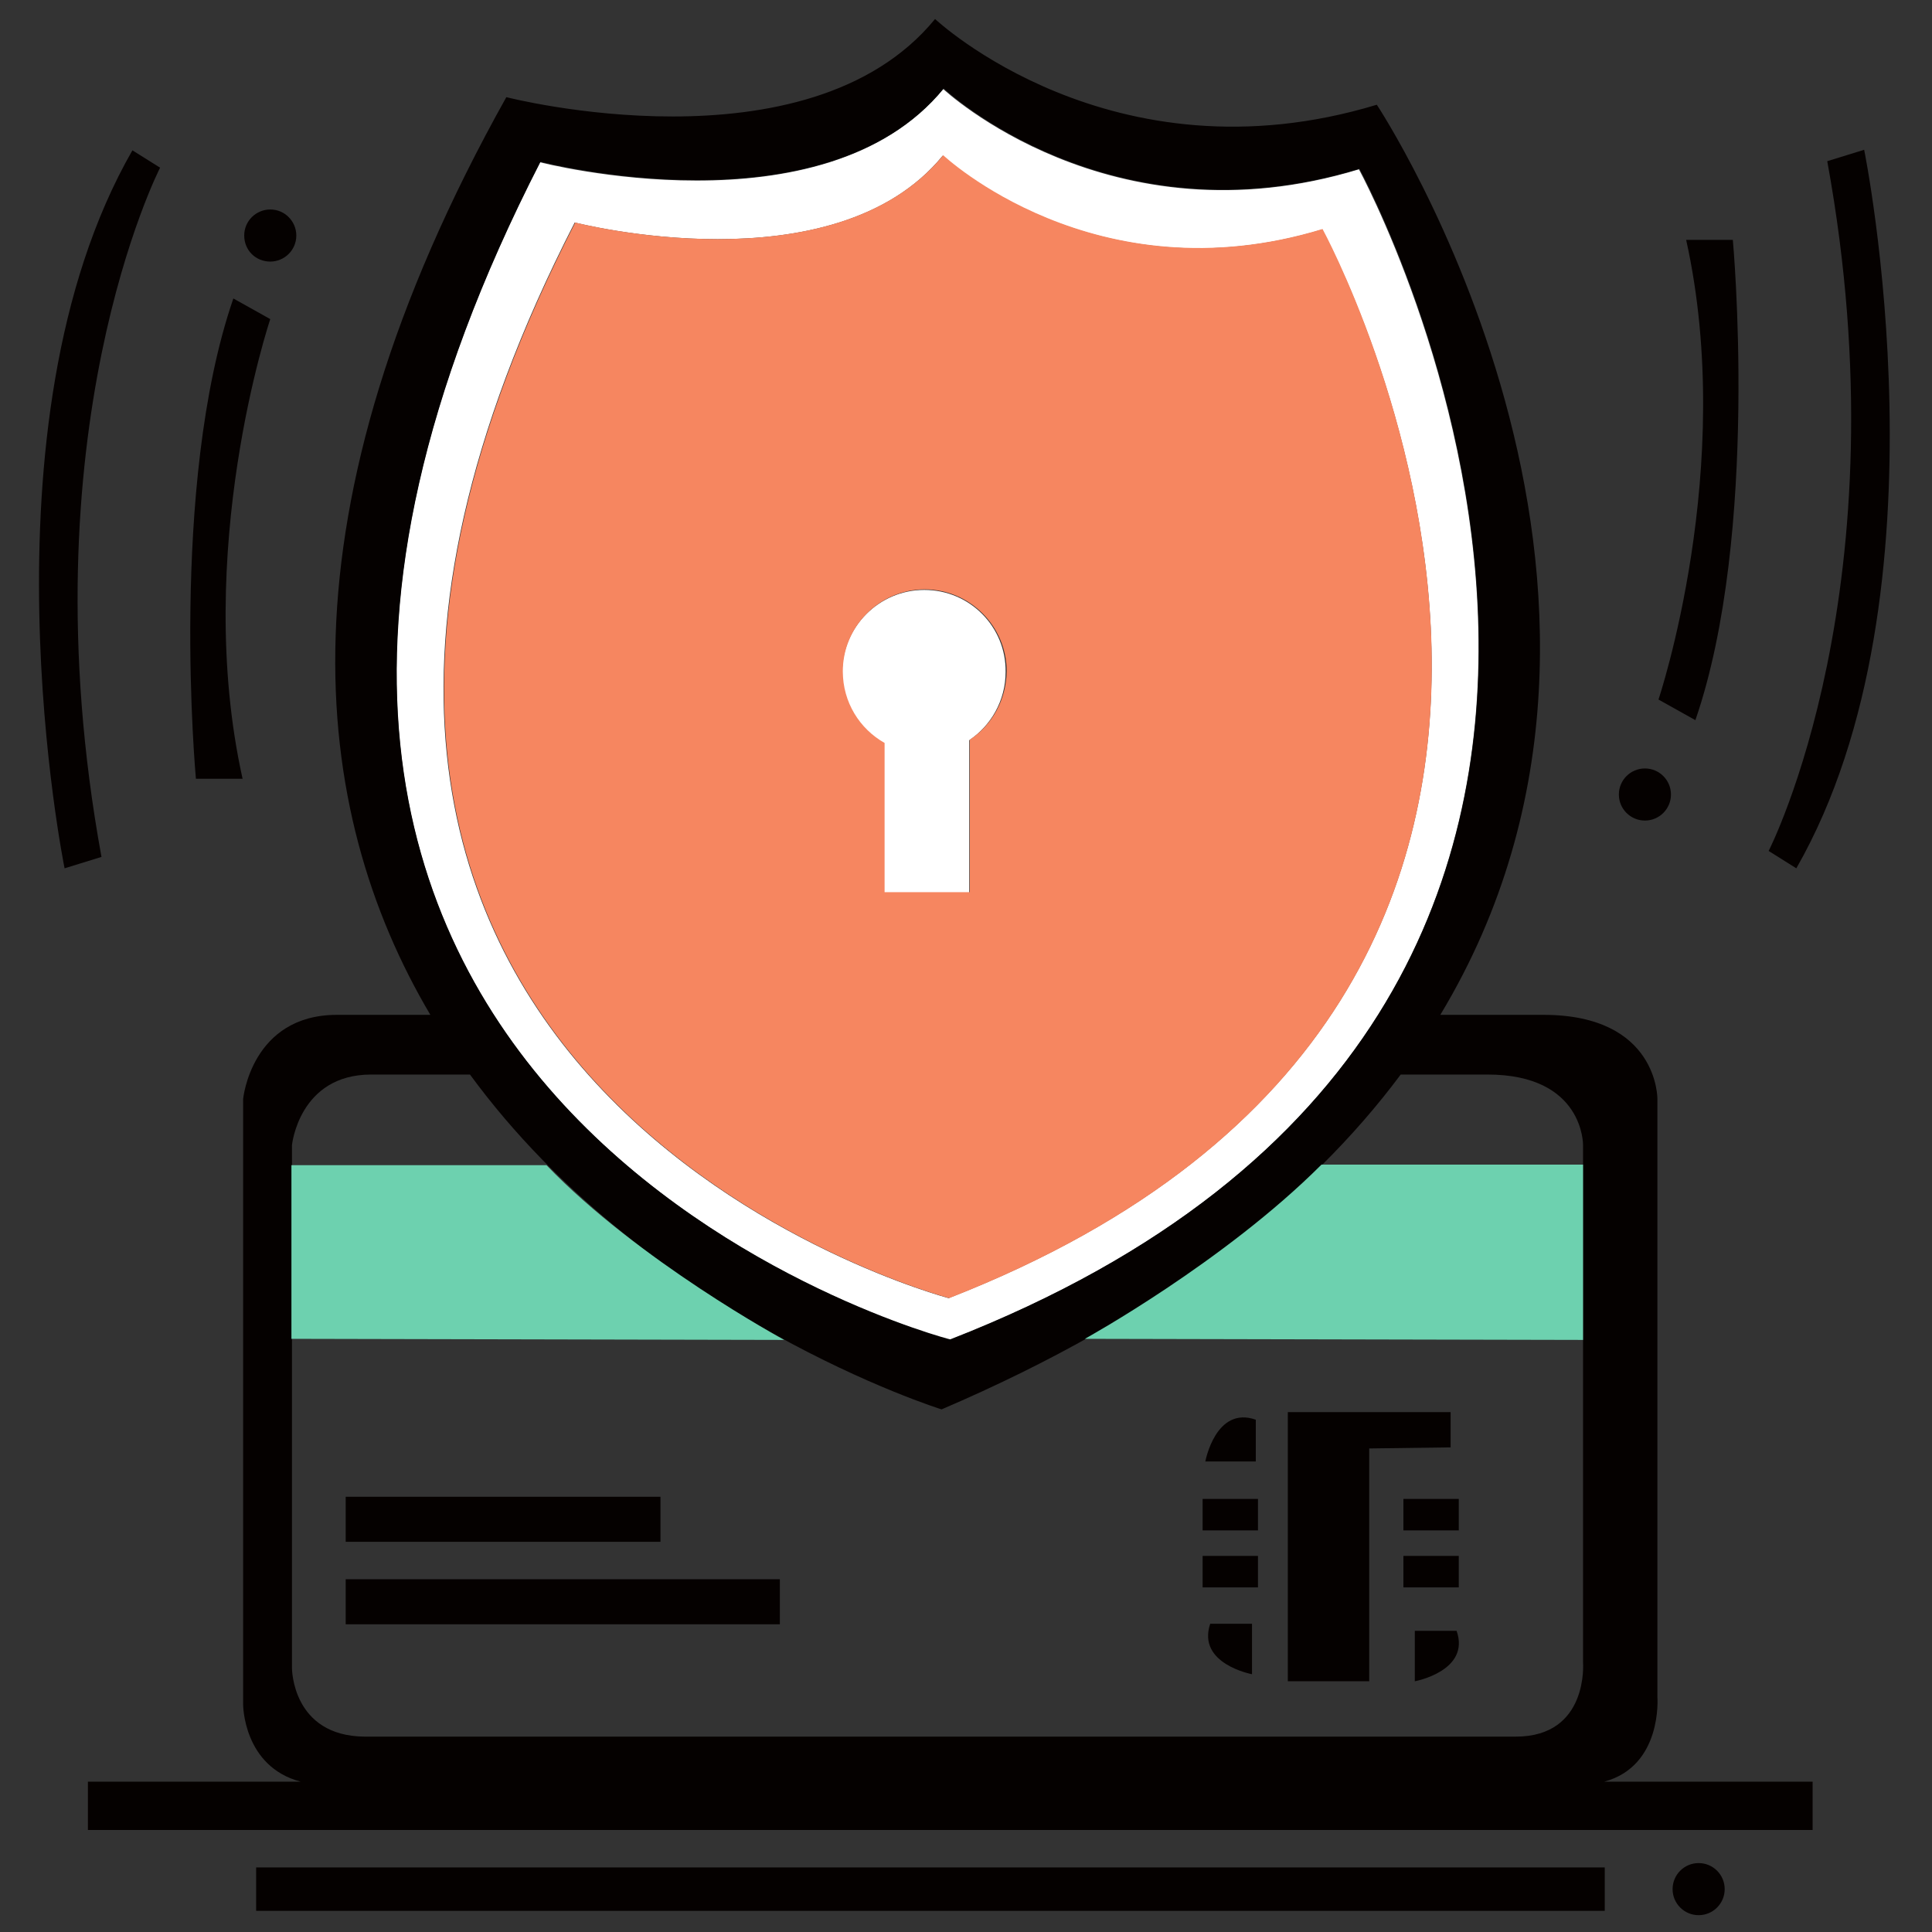 <?xml version="1.0" encoding="utf-8"?>
<!-- Generator: Adobe Illustrator 25.2.1, SVG Export Plug-In . SVG Version: 6.00 Build 0)  -->
<svg version="1.1" id="Layer_1" xmlns="http://www.w3.org/2000/svg" xmlns:xlink="http://www.w3.org/1999/xlink" x="0px" y="0px"
	 viewBox="0 0 356 356" style="enable-background:new 0 0 356 356;" xml:space="preserve">
<rect x="0" y="0" width="356" height="356" fill="#333333" stroke="none"/>
<style type="text/css">
	.st0{fill:#FFFFFF;}
	.st1{fill:#F68660;}
	.st2{fill:#050100;}
	.st3{fill:#6DD1AF;}
</style>
<g>
	<path class="st0" d="M250.4,31.2c-45.9,14-76.6-14.8-76.6-14.8c-22.1,27-74.3,13.5-74.3,13.5C10.4,203.7,175,246.9,175,246.9
		C334.2,184.7,250.4,31.2,250.4,31.2z M174.8,239.2c0,0-150.3-39.5-68.9-198.2c0,0,47.7,12.3,67.8-12.3c0,0,28,26.3,69.9,13.6
		C243.7,42.2,320.2,182.4,174.8,239.2z"/>
	<path class="st0" d="M170.3,108.7c-8.3,0-15.1,6.8-15.1,15.1c0,5.7,3.1,10.6,7.7,13.2v27.5h15.7v-28.1c4-2.7,6.7-7.3,6.7-12.6
		C185.4,115.5,178.7,108.7,170.3,108.7z"/>
</g>
<path class="st1" d="M243.7,42.2c-41.9,12.8-69.9-13.6-69.9-13.6C153.6,53.3,106,41,106,41c-81.4,158.7,68.9,198.2,68.9,198.2
	C320.2,182.4,243.7,42.2,243.7,42.2z M178.7,136.3v28.1H163v-27.5c-4.6-2.6-7.7-7.5-7.7-13.2c0-8.3,6.8-15.1,15.1-15.1
	s15.1,6.8,15.1,15.1C185.4,129,182.8,133.6,178.7,136.3z"/>
<g>
	<circle class="st2" cx="313" cy="348.1" r="4.8"/>
	<polygon class="st2" points="252.3,266.9 267.3,266.7 267.3,260.2 237.3,260.2 237.3,308.1 237.3,309.8 252.3,309.8 	"/>
	<path class="st2" d="M231.4,261.6c-7.4-2.6-9.3,7.7-9.3,7.7h9.3C231.4,269.3,231.4,265.2,231.4,261.6z"/>
	<path class="st2" d="M230.7,308.5v-9.3c0,0-4,0-7.7,0C220.5,306.6,230.7,308.5,230.7,308.5z"/>
	<path class="st2" d="M260.7,300.5v9.3c0,0,10.3-1.9,7.7-9.3C264.7,300.5,260.7,300.5,260.7,300.5z"/>
	<path class="st2" d="M305.4,312.7V202.5c0,0,0.2-15.5-21-15.5c-3.1,0-9.8,0-19,0c47.3-78.5-11.7-167.7-11.7-167.7
		c-48.9,14.8-81.4-15.8-81.4-15.8c-23.5,28.7-79,14.4-79,14.4C50.4,94.6,57,149.3,79.3,187c-8.7,0-14.8,0-17.2,0
		c-15.8,0-17.3,15.5-17.3,15.5v111.6c0,0,0,11.4,10.6,14.2H16.2v8.9H334v-8.9h-38.4C306.4,325.4,305.4,312.7,305.4,312.7z
		 M99.6,29.8c0,0,52.2,13.5,74.3-13.5c0,0,30.6,28.8,76.6,14.8c0,0,83.7,153.6-75.4,215.7C175,246.9,10.4,203.7,99.6,29.8z
		 M53.8,307.4V211c0,0,1.3-13,14.6-13c2.2,0,8.7,0,18.2,0c32.9,44.9,86.9,61.7,86.9,61.7c40.9-17.5,67.7-39,84.6-61.7
		c7.8,0,13.5,0,16,0c17.8,0,17.6,13,17.6,13v95.3c0,0,1.1,13.7-12.4,13.7s-198.8,0-212.1,0C53.8,319.9,53.8,307.4,53.8,307.4z"/>
	<path class="st2" d="M49.8,48.2c2.6,0,4.8-2.1,4.8-4.8c0-2.6-2.1-4.8-4.8-4.8c-2.6,0-4.8,2.1-4.8,4.8C45,46.1,47.1,48.2,49.8,48.2z
		"/>
	<circle class="st2" cx="303.1" cy="146.4" r="4.8"/>
	<path class="st2" d="M29.5,30.9l-5.1-3.2C-4.7,78.4,11.9,160,11.9,160l6.8-2.1C4.4,79.7,29.5,30.9,29.5,30.9z"/>
	<path class="st2" d="M44.7,143.5c-9.3-41.9,5.1-84.7,5.1-84.7L43,55c-11.9,34.5-6.9,88.5-6.9,88.5L44.7,143.5L44.7,143.5z"/>
	<path class="st2" d="M331,160c29.1-50.8,12.5-132.4,12.5-132.4l-6.8,2.1c14.3,78.2-10.8,127.1-10.8,127.1L331,160z"/>
	<path class="st2" d="M312.4,132.7c11.9-34.5,6.9-88.5,6.9-88.5h-8.6c9.3,41.9-5.1,84.7-5.1,84.7L312.4,132.7z"/>
	<rect x="47.2" y="344.1" class="st2" width="248.5" height="8"/>
	<rect x="63.7" y="275.8" class="st2" width="58" height="8.3"/>
	<rect x="63.7" y="291" class="st2" width="80" height="8.3"/>
	<rect x="221.6" y="276.2" class="st2" width="10.2" height="5.8"/>
	<rect x="221.6" y="286.7" class="st2" width="10.2" height="5.8"/>
	<rect x="258.6" y="276.2" class="st2" width="10.2" height="5.8"/>
	<rect x="258.6" y="286.7" class="st2" width="10.2" height="5.8"/>
</g>
<path class="st3" d="M53.8,246.7l90.7,0.2c0,0-26.9-14.6-43.8-32.2h-47V246.7z"/>
<path class="st3" d="M291.7,246.9l-91.8-0.2c0,0,25.6-14.1,43.6-32.1c2.3,0,48.2,0,48.2,0V246.9z"/>
</svg>
